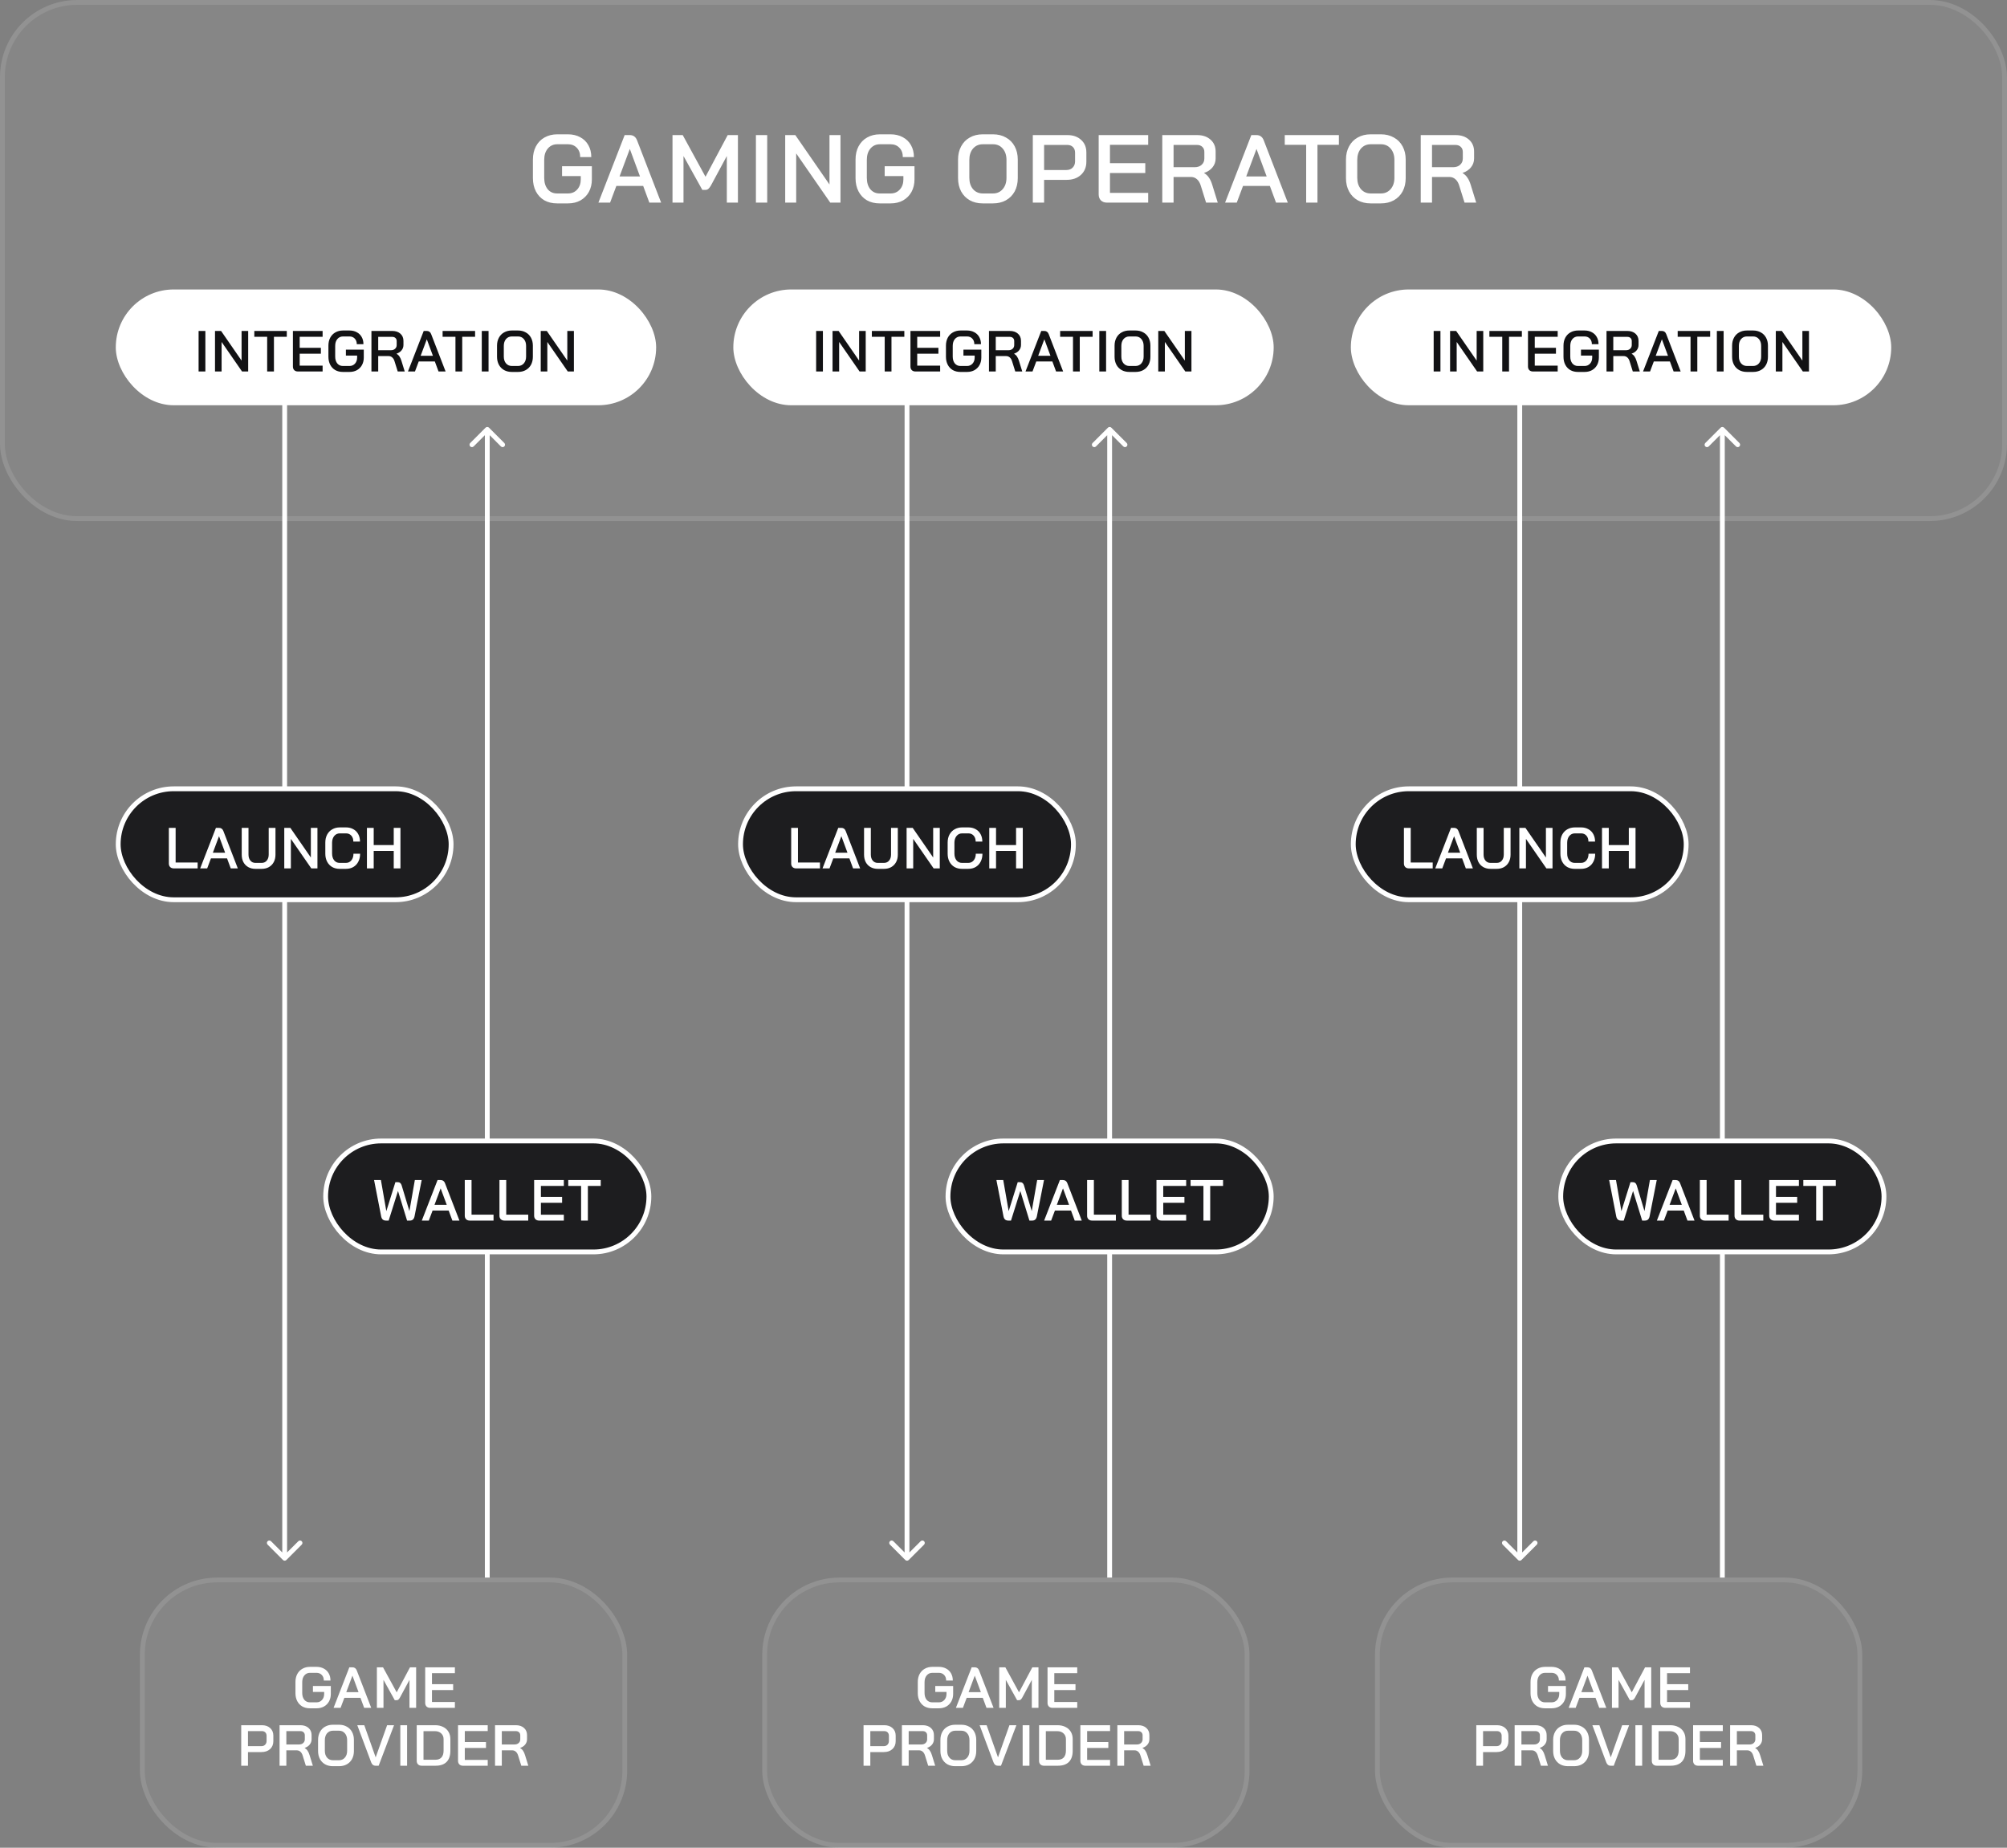 <svg width="416" height="383" viewBox="0 0 416 383" fill="none" xmlns="http://www.w3.org/2000/svg">
<rect x="0" y="0" width="416" height="383" fill="#808080" stroke="none"/>
<path d="M357.354 88.646C357.158 88.451 356.842 88.451 356.646 88.646L353.464 91.828C353.269 92.024 353.269 92.34 353.464 92.535C353.66 92.731 353.976 92.731 354.172 92.535L357 89.707L359.828 92.535C360.024 92.731 360.34 92.731 360.536 92.535C360.731 92.34 360.731 92.024 360.536 91.828L357.354 88.646ZM357.5 327V89H356.5V327H357.5Z" fill="white"/>
<path d="M230.354 88.646C230.158 88.451 229.842 88.451 229.646 88.646L226.464 91.828C226.269 92.024 226.269 92.34 226.464 92.535C226.66 92.731 226.976 92.731 227.172 92.535L230 89.707L232.828 92.535C233.024 92.731 233.34 92.731 233.536 92.535C233.731 92.34 233.731 92.024 233.536 91.828L230.354 88.646ZM230.5 327V89H229.5V327H230.5Z" fill="white"/>
<path d="M101.354 88.646C101.158 88.451 100.842 88.451 100.646 88.646L97.465 91.828C97.269 92.024 97.269 92.34 97.465 92.535C97.66 92.731 97.976 92.731 98.172 92.535L101 89.707L103.828 92.535C104.024 92.731 104.34 92.731 104.536 92.535C104.731 92.34 104.731 92.024 104.536 91.828L101.354 88.646ZM101.5 327V89H100.5V327H101.5Z" fill="white"/>
<path d="M314.652 323.354C314.848 323.549 315.164 323.549 315.359 323.354L318.541 320.172C318.737 319.976 318.737 319.66 318.541 319.464C318.346 319.269 318.03 319.269 317.834 319.464L315.006 322.293L312.177 319.464C311.982 319.269 311.666 319.269 311.47 319.464C311.275 319.66 311.275 319.976 311.47 320.172L314.652 323.354ZM315.506 323L315.506 81L314.506 81L314.506 323L315.506 323Z" fill="white"/>
<path d="M187.646 323.354C187.842 323.549 188.158 323.549 188.354 323.354L191.536 320.172C191.731 319.976 191.731 319.66 191.536 319.464C191.34 319.269 191.024 319.269 190.828 319.464L188 322.293L185.172 319.464C184.976 319.269 184.66 319.269 184.464 319.464C184.269 319.66 184.269 319.976 184.464 320.172L187.646 323.354ZM188.5 323L188.5 81L187.5 81L187.5 323L188.5 323Z" fill="white"/>
<path d="M58.652 323.354C58.848 323.549 59.164 323.549 59.359 323.354L62.541 320.172C62.737 319.976 62.737 319.66 62.541 319.464C62.346 319.269 62.029 319.269 61.834 319.464L59.006 322.293L56.177 319.464C55.982 319.269 55.666 319.269 55.47 319.464C55.275 319.66 55.275 319.976 55.47 320.172L58.652 323.354ZM59.506 323L59.506 81L58.506 81L58.506 323L59.506 323Z" fill="white"/>
<rect x="323.5" y="236.5" width="67" height="23" rx="11.5" fill="#121214"/>
<rect x="323.5" y="236.5" width="67" height="23" rx="11.5" fill="white" fill-opacity="0.05"/>
<path d="M335.985 253C335.729 253 335.517 252.932 335.349 252.796C335.181 252.66 335.065 252.432 335.001 252.112L333.537 244.6H334.953L336.069 250.996H336.093L337.953 245.044H338.481C338.857 245.044 339.113 245.26 339.249 245.692L340.845 250.984H340.869L341.985 244.6H343.401L341.925 252.112C341.861 252.416 341.749 252.64 341.589 252.784C341.437 252.928 341.225 253 340.953 253H340.377L338.505 246.904H338.481L336.561 253H335.985ZM348.998 250.924H345.662L344.882 253H343.43L346.694 244.6H347.33C347.762 244.6 348.062 244.812 348.23 245.236L351.23 253H349.766L348.998 250.924ZM346.058 249.748H348.602L347.342 246.34H347.33L346.058 249.748ZM353.367 253C353.047 253 352.795 252.908 352.611 252.724C352.427 252.54 352.335 252.296 352.335 251.992V244.6H353.739V251.776H358.299V253H353.367ZM360.556 253C360.236 253 359.984 252.908 359.8 252.724C359.616 252.54 359.524 252.296 359.524 251.992V244.6H360.928V251.776H365.488V253H360.556ZM367.745 253C367.433 253 367.181 252.908 366.989 252.724C366.805 252.532 366.713 252.284 366.713 251.98V244.6H372.869V245.812H368.117V248.092H372.509V249.316H368.117V251.788H372.869V253H367.745ZM376.447 245.812H373.783V244.6H380.515V245.812H377.851V253H376.447V245.812Z" fill="white"/>
<rect x="323.5" y="236.5" width="67" height="23" rx="11.5" stroke="white"/>
<rect x="196.494" y="236.5" width="67" height="23" rx="11.5" fill="#121214"/>
<rect x="196.494" y="236.5" width="67" height="23" rx="11.5" fill="white" fill-opacity="0.05"/>
<path d="M208.979 253C208.723 253 208.511 252.932 208.343 252.796C208.175 252.66 208.059 252.432 207.995 252.112L206.531 244.6H207.947L209.063 250.996H209.087L210.947 245.044H211.475C211.851 245.044 212.107 245.26 212.243 245.692L213.839 250.984H213.863L214.979 244.6H216.395L214.919 252.112C214.855 252.416 214.743 252.64 214.583 252.784C214.431 252.928 214.219 253 213.947 253H213.371L211.499 246.904H211.475L209.555 253H208.979ZM221.992 250.924H218.656L217.876 253H216.424L219.688 244.6H220.324C220.756 244.6 221.056 244.812 221.224 245.236L224.224 253H222.76L221.992 250.924ZM219.052 249.748H221.596L220.336 246.34H220.324L219.052 249.748ZM226.361 253C226.041 253 225.789 252.908 225.605 252.724C225.421 252.54 225.329 252.296 225.329 251.992V244.6H226.733V251.776H231.293V253H226.361ZM233.55 253C233.23 253 232.978 252.908 232.794 252.724C232.61 252.54 232.518 252.296 232.518 251.992V244.6H233.922V251.776H238.482V253H233.55ZM240.739 253C240.427 253 240.175 252.908 239.983 252.724C239.799 252.532 239.707 252.284 239.707 251.98V244.6H245.863V245.812H241.111V248.092H245.503V249.316H241.111V251.788H245.863V253H240.739ZM249.441 245.812H246.777V244.6H253.509V245.812H250.845V253H249.441V245.812Z" fill="white"/>
<rect x="196.494" y="236.5" width="67" height="23" rx="11.5" stroke="white"/>
<rect x="67.5" y="236.5" width="67" height="23" rx="11.5" fill="#121214"/>
<rect x="67.5" y="236.5" width="67" height="23" rx="11.5" fill="white" fill-opacity="0.05"/>
<path d="M79.985 253C79.729 253 79.517 252.932 79.349 252.796C79.181 252.66 79.065 252.432 79.001 252.112L77.537 244.6H78.953L80.069 250.996H80.093L81.953 245.044H82.481C82.857 245.044 83.113 245.26 83.249 245.692L84.845 250.984H84.869L85.985 244.6H87.401L85.925 252.112C85.861 252.416 85.749 252.64 85.589 252.784C85.437 252.928 85.225 253 84.953 253H84.377L82.505 246.904H82.481L80.561 253H79.985ZM92.998 250.924H89.662L88.882 253H87.43L90.694 244.6H91.33C91.762 244.6 92.062 244.812 92.23 245.236L95.23 253H93.766L92.998 250.924ZM90.058 249.748H92.602L91.342 246.34H91.33L90.058 249.748ZM97.367 253C97.047 253 96.795 252.908 96.611 252.724C96.427 252.54 96.335 252.296 96.335 251.992V244.6H97.739V251.776H102.299V253H97.367ZM104.556 253C104.236 253 103.984 252.908 103.8 252.724C103.616 252.54 103.524 252.296 103.524 251.992V244.6H104.928V251.776H109.488V253H104.556ZM111.745 253C111.433 253 111.181 252.908 110.989 252.724C110.805 252.532 110.713 252.284 110.713 251.98V244.6H116.869V245.812H112.117V248.092H116.509V249.316H112.117V251.788H116.869V253H111.745ZM120.447 245.812H117.783V244.6H124.515V245.812H121.851V253H120.447V245.812Z" fill="white"/>
<rect x="67.5" y="236.5" width="67" height="23" rx="11.5" stroke="white"/>
<rect x="280.5" y="163.5" width="69" height="23" rx="11.5" fill="#121214"/>
<rect x="280.5" y="163.5" width="69" height="23" rx="11.5" fill="white" fill-opacity="0.05"/>
<path d="M292.031 180C291.711 180 291.459 179.908 291.275 179.724C291.091 179.54 290.999 179.296 290.999 178.992V171.6H292.403V178.776H296.963V180H292.031ZM303.06 177.924H299.724L298.944 180H297.492L300.756 171.6H301.392C301.824 171.6 302.124 171.812 302.292 172.236L305.292 180H303.828L303.06 177.924ZM300.12 176.748H302.664L301.404 173.34H301.392L300.12 176.748ZM308.947 180.096C308.387 180.096 307.891 179.976 307.459 179.736C307.027 179.488 306.691 179.144 306.451 178.704C306.219 178.256 306.103 177.74 306.103 177.156V171.6H307.507V177.132C307.507 177.652 307.639 178.072 307.903 178.392C308.167 178.704 308.515 178.86 308.947 178.86H310.231C310.671 178.86 311.023 178.704 311.287 178.392C311.559 178.072 311.695 177.652 311.695 177.132V171.6H313.099V177.156C313.099 177.74 312.979 178.256 312.739 178.704C312.499 179.144 312.163 179.488 311.731 179.736C311.299 179.976 310.799 180.096 310.231 180.096H308.947ZM314.922 171.6H316.182L320.43 177.744V171.6H321.798V180H320.526L316.29 173.88V180H314.922V171.6ZM326.406 180.096C325.814 180.096 325.294 179.968 324.846 179.712C324.398 179.448 324.05 179.08 323.802 178.608C323.554 178.128 323.43 177.576 323.43 176.952V174.648C323.43 174.024 323.554 173.476 323.802 173.004C324.058 172.524 324.414 172.156 324.87 171.9C325.326 171.636 325.854 171.504 326.454 171.504H327.726C328.294 171.504 328.798 171.628 329.238 171.876C329.678 172.116 330.018 172.46 330.258 172.908C330.498 173.348 330.618 173.86 330.618 174.444H329.238C329.238 173.932 329.098 173.52 328.818 173.208C328.538 172.896 328.174 172.74 327.726 172.74H326.454C325.966 172.74 325.574 172.92 325.278 173.28C324.982 173.64 324.834 174.112 324.834 174.696V176.904C324.834 177.496 324.978 177.972 325.266 178.332C325.554 178.684 325.934 178.86 326.406 178.86H327.702C328.166 178.86 328.542 178.684 328.83 178.332C329.118 177.98 329.262 177.524 329.262 176.964H330.642C330.642 177.588 330.518 178.136 330.27 178.608C330.03 179.08 329.686 179.448 329.238 179.712C328.798 179.968 328.286 180.096 327.702 180.096H326.406ZM332.055 171.6H333.459V175.164H337.611V171.6H339.003V180H337.611V176.388H333.459V180H332.055V171.6Z" fill="white"/>
<rect x="280.5" y="163.5" width="69" height="23" rx="11.5" stroke="white"/>
<rect x="153.494" y="163.5" width="69" height="23" rx="11.5" fill="#121214"/>
<rect x="153.494" y="163.5" width="69" height="23" rx="11.5" fill="white" fill-opacity="0.05"/>
<path d="M165.025 180C164.705 180 164.453 179.908 164.269 179.724C164.085 179.54 163.993 179.296 163.993 178.992V171.6H165.397V178.776H169.957V180H165.025ZM176.055 177.924H172.719L171.939 180H170.487L173.751 171.6H174.387C174.819 171.6 175.119 171.812 175.287 172.236L178.287 180H176.823L176.055 177.924ZM173.115 176.748H175.659L174.399 173.34H174.387L173.115 176.748ZM181.941 180.096C181.381 180.096 180.885 179.976 180.453 179.736C180.021 179.488 179.685 179.144 179.445 178.704C179.213 178.256 179.097 177.74 179.097 177.156V171.6H180.501V177.132C180.501 177.652 180.633 178.072 180.897 178.392C181.161 178.704 181.509 178.86 181.941 178.86H183.225C183.665 178.86 184.017 178.704 184.281 178.392C184.553 178.072 184.689 177.652 184.689 177.132V171.6H186.093V177.156C186.093 177.74 185.973 178.256 185.733 178.704C185.493 179.144 185.157 179.488 184.725 179.736C184.293 179.976 183.793 180.096 183.225 180.096H181.941ZM187.916 171.6H189.176L193.424 177.744V171.6H194.792V180H193.52L189.284 173.88V180H187.916V171.6ZM199.4 180.096C198.808 180.096 198.288 179.968 197.84 179.712C197.392 179.448 197.044 179.08 196.796 178.608C196.548 178.128 196.424 177.576 196.424 176.952V174.648C196.424 174.024 196.548 173.476 196.796 173.004C197.052 172.524 197.408 172.156 197.864 171.9C198.32 171.636 198.848 171.504 199.448 171.504H200.72C201.288 171.504 201.792 171.628 202.232 171.876C202.672 172.116 203.012 172.46 203.252 172.908C203.492 173.348 203.612 173.86 203.612 174.444H202.232C202.232 173.932 202.092 173.52 201.812 173.208C201.532 172.896 201.168 172.74 200.72 172.74H199.448C198.96 172.74 198.568 172.92 198.272 173.28C197.976 173.64 197.828 174.112 197.828 174.696V176.904C197.828 177.496 197.972 177.972 198.26 178.332C198.548 178.684 198.928 178.86 199.4 178.86H200.696C201.16 178.86 201.536 178.684 201.824 178.332C202.112 177.98 202.256 177.524 202.256 176.964H203.636C203.636 177.588 203.512 178.136 203.264 178.608C203.024 179.08 202.68 179.448 202.232 179.712C201.792 179.968 201.28 180.096 200.696 180.096H199.4ZM205.049 171.6H206.453V175.164H210.605V171.6H211.997V180H210.605V176.388H206.453V180H205.049V171.6Z" fill="white"/>
<rect x="153.494" y="163.5" width="69" height="23" rx="11.5" stroke="white"/>
<rect x="24.5" y="163.5" width="69" height="23" rx="11.5" fill="#121214"/>
<rect x="24.5" y="163.5" width="69" height="23" rx="11.5" fill="white" fill-opacity="0.05"/>
<path d="M36.031 180C35.711 180 35.459 179.908 35.275 179.724C35.091 179.54 34.999 179.296 34.999 178.992V171.6H36.403V178.776H40.963V180H36.031ZM47.06 177.924H43.724L42.944 180H41.492L44.756 171.6H45.392C45.824 171.6 46.124 171.812 46.292 172.236L49.292 180H47.828L47.06 177.924ZM44.12 176.748H46.664L45.404 173.34H45.392L44.12 176.748ZM52.947 180.096C52.387 180.096 51.891 179.976 51.459 179.736C51.027 179.488 50.691 179.144 50.451 178.704C50.219 178.256 50.103 177.74 50.103 177.156V171.6H51.507V177.132C51.507 177.652 51.639 178.072 51.903 178.392C52.167 178.704 52.515 178.86 52.947 178.86H54.231C54.671 178.86 55.023 178.704 55.287 178.392C55.559 178.072 55.695 177.652 55.695 177.132V171.6H57.099V177.156C57.099 177.74 56.979 178.256 56.739 178.704C56.499 179.144 56.163 179.488 55.731 179.736C55.299 179.976 54.799 180.096 54.231 180.096H52.947ZM58.922 171.6H60.182L64.43 177.744V171.6H65.798V180H64.526L60.29 173.88V180H58.922V171.6ZM70.406 180.096C69.814 180.096 69.294 179.968 68.846 179.712C68.398 179.448 68.05 179.08 67.802 178.608C67.554 178.128 67.43 177.576 67.43 176.952V174.648C67.43 174.024 67.554 173.476 67.802 173.004C68.058 172.524 68.414 172.156 68.87 171.9C69.326 171.636 69.854 171.504 70.454 171.504H71.726C72.294 171.504 72.798 171.628 73.238 171.876C73.678 172.116 74.018 172.46 74.258 172.908C74.498 173.348 74.618 173.86 74.618 174.444H73.238C73.238 173.932 73.098 173.52 72.818 173.208C72.538 172.896 72.174 172.74 71.726 172.74H70.454C69.966 172.74 69.574 172.92 69.278 173.28C68.982 173.64 68.834 174.112 68.834 174.696V176.904C68.834 177.496 68.978 177.972 69.266 178.332C69.554 178.684 69.934 178.86 70.406 178.86H71.702C72.166 178.86 72.542 178.684 72.83 178.332C73.118 177.98 73.262 177.524 73.262 176.964H74.642C74.642 177.588 74.518 178.136 74.27 178.608C74.03 179.08 73.686 179.448 73.238 179.712C72.798 179.968 72.286 180.096 71.702 180.096H70.406ZM76.055 171.6H77.459V175.164H81.611V171.6H83.003V180H81.611V176.388H77.459V180H76.055V171.6Z" fill="white"/>
<rect x="24.5" y="163.5" width="69" height="23" rx="11.5" stroke="white"/>
<rect width="416" height="108" rx="16" fill="white" fill-opacity="0.05"/>
<path d="M115.46 42.16C114.46 42.16 113.58 41.947 112.82 41.52C112.073 41.08 111.493 40.467 111.08 39.68C110.666 38.88 110.46 37.96 110.46 36.92V33.08C110.46 32.04 110.666 31.127 111.08 30.34C111.506 29.54 112.1 28.927 112.86 28.5C113.633 28.06 114.52 27.84 115.52 27.84H117.72C118.68 27.84 119.526 28.04 120.26 28.44C120.993 28.827 121.56 29.38 121.96 30.1C122.36 30.807 122.56 31.627 122.56 32.56H120.26C120.26 31.76 120.026 31.12 119.56 30.64C119.093 30.147 118.48 29.9 117.72 29.9H115.52C114.706 29.9 114.046 30.2 113.54 30.8C113.046 31.387 112.8 32.173 112.8 33.16V36.84C112.8 37.827 113.04 38.62 113.52 39.22C114.013 39.807 114.66 40.1 115.46 40.1H117.74C118.513 40.1 119.146 39.827 119.64 39.28C120.133 38.733 120.38 38.033 120.38 37.18V36.5H116.5V34.46H122.68V37.18C122.68 38.153 122.473 39.02 122.06 39.78C121.646 40.527 121.066 41.113 120.32 41.54C119.573 41.953 118.713 42.16 117.74 42.16H115.46ZM133.315 38.54H127.755L126.455 42H124.035L129.475 28H130.535C131.255 28 131.755 28.353 132.035 29.06L137.035 42H134.595L133.315 38.54ZM128.415 36.58H132.655L130.555 30.9H130.535L128.415 36.58ZM139.393 28H141.513L146.233 36.64L150.833 28H152.953V42H150.653V32.34L147.353 38.46C147.167 38.78 146.987 39.013 146.813 39.16C146.64 39.293 146.447 39.36 146.233 39.36H145.573L141.673 32.34V42H139.393V28ZM156.682 28H159.022V42H156.682V28ZM162.751 28H164.851L171.931 38.24V28H174.211V42H172.091L165.031 31.8V42H162.751V28ZM182.331 42.16C181.331 42.16 180.451 41.947 179.691 41.52C178.944 41.08 178.364 40.467 177.951 39.68C177.537 38.88 177.331 37.96 177.331 36.92V33.08C177.331 32.04 177.537 31.127 177.951 30.34C178.377 29.54 178.971 28.927 179.731 28.5C180.504 28.06 181.391 27.84 182.391 27.84H184.591C185.551 27.84 186.397 28.04 187.131 28.44C187.864 28.827 188.431 29.38 188.831 30.1C189.231 30.807 189.431 31.627 189.431 32.56H187.131C187.131 31.76 186.897 31.12 186.431 30.64C185.964 30.147 185.351 29.9 184.591 29.9H182.391C181.577 29.9 180.917 30.2 180.411 30.8C179.917 31.387 179.671 32.173 179.671 33.16V36.84C179.671 37.827 179.911 38.62 180.391 39.22C180.884 39.807 181.531 40.1 182.331 40.1H184.611C185.384 40.1 186.017 39.827 186.511 39.28C187.004 38.733 187.251 38.033 187.251 37.18V36.5H183.371V34.46H189.551V37.18C189.551 38.153 189.344 39.02 188.931 39.78C188.517 40.527 187.937 41.113 187.191 41.54C186.444 41.953 185.584 42.16 184.611 42.16H182.331ZM203.699 42.16C202.686 42.16 201.792 41.947 201.019 41.52C200.246 41.08 199.646 40.467 199.219 39.68C198.792 38.88 198.579 37.96 198.579 36.92V33.08C198.579 32.04 198.792 31.127 199.219 30.34C199.646 29.54 200.246 28.927 201.019 28.5C201.792 28.06 202.686 27.84 203.699 27.84H205.819C206.832 27.84 207.726 28.06 208.499 28.5C209.286 28.927 209.892 29.54 210.319 30.34C210.746 31.127 210.959 32.04 210.959 33.08V36.92C210.959 37.96 210.746 38.88 210.319 39.68C209.892 40.467 209.286 41.08 208.499 41.52C207.726 41.947 206.832 42.16 205.819 42.16H203.699ZM205.819 40.1C206.646 40.1 207.319 39.8 207.839 39.2C208.359 38.6 208.619 37.813 208.619 36.84V33.16C208.619 32.187 208.359 31.4 207.839 30.8C207.332 30.2 206.659 29.9 205.819 29.9H203.719C202.879 29.9 202.199 30.2 201.679 30.8C201.172 31.4 200.919 32.187 200.919 33.16V36.84C200.919 37.813 201.172 38.6 201.679 39.2C202.199 39.8 202.879 40.1 203.719 40.1H205.819ZM214.076 28H221.256C222.429 28 223.376 28.333 224.096 29C224.816 29.653 225.176 30.52 225.176 31.6V33.52C225.176 34.653 224.796 35.567 224.036 36.26C223.289 36.94 222.303 37.28 221.076 37.28H216.416V42H214.076V28ZM221.036 35.24C221.583 35.24 222.016 35.073 222.336 34.74C222.669 34.407 222.836 33.973 222.836 33.44V31.66C222.836 31.167 222.689 30.773 222.396 30.48C222.103 30.187 221.709 30.04 221.216 30.04H216.416V35.24H221.036ZM229.448 42C228.928 42 228.508 41.847 228.188 41.54C227.881 41.22 227.728 40.807 227.728 40.3V28H237.988V30.02H230.068V33.82H237.388V35.86H230.068V39.98H237.988V42H229.448ZM240.91 28H248.13C249.277 28 250.204 28.313 250.91 28.94C251.617 29.567 251.97 30.393 251.97 31.42V32.84C251.97 33.533 251.757 34.147 251.33 34.68C250.917 35.2 250.337 35.587 249.59 35.84V35.88C250.017 36.133 250.357 36.46 250.61 36.86C250.877 37.247 251.104 37.753 251.29 38.38L252.41 42H249.99L248.91 38.54C248.737 37.94 248.47 37.48 248.11 37.16C247.75 36.84 247.33 36.68 246.85 36.68H243.25V42H240.91V28ZM247.61 34.66C248.224 34.66 248.71 34.493 249.07 34.16C249.444 33.827 249.63 33.393 249.63 32.86V31.48C249.63 31.053 249.49 30.707 249.21 30.44C248.93 30.173 248.557 30.04 248.09 30.04H243.25V34.66H247.61ZM263.209 38.54H257.649L256.349 42H253.929L259.369 28H260.429C261.149 28 261.649 28.353 261.929 29.06L266.929 42H264.489L263.209 38.54ZM258.309 36.58H262.549L260.449 30.9H260.429L258.309 36.58ZM270.736 30.02H266.296V28H277.516V30.02H273.076V42H270.736V30.02ZM284.105 42.16C283.091 42.16 282.198 41.947 281.425 41.52C280.651 41.08 280.051 40.467 279.625 39.68C279.198 38.88 278.985 37.96 278.985 36.92V33.08C278.985 32.04 279.198 31.127 279.625 30.34C280.051 29.54 280.651 28.927 281.425 28.5C282.198 28.06 283.091 27.84 284.105 27.84H286.225C287.238 27.84 288.131 28.06 288.905 28.5C289.691 28.927 290.298 29.54 290.725 30.34C291.151 31.127 291.365 32.04 291.365 33.08V36.92C291.365 37.96 291.151 38.88 290.725 39.68C290.298 40.467 289.691 41.08 288.905 41.52C288.131 41.947 287.238 42.16 286.225 42.16H284.105ZM286.225 40.1C287.051 40.1 287.725 39.8 288.245 39.2C288.765 38.6 289.025 37.813 289.025 36.84V33.16C289.025 32.187 288.765 31.4 288.245 30.8C287.738 30.2 287.065 29.9 286.225 29.9H284.125C283.285 29.9 282.605 30.2 282.085 30.8C281.578 31.4 281.325 32.187 281.325 33.16V36.84C281.325 37.813 281.578 38.6 282.085 39.2C282.605 39.8 283.285 40.1 284.125 40.1H286.225ZM294.481 28H301.701C302.848 28 303.775 28.313 304.481 28.94C305.188 29.567 305.541 30.393 305.541 31.42V32.84C305.541 33.533 305.328 34.147 304.901 34.68C304.488 35.2 303.908 35.587 303.161 35.84V35.88C303.588 36.133 303.928 36.46 304.181 36.86C304.448 37.247 304.675 37.753 304.861 38.38L305.981 42H303.561L302.481 38.54C302.308 37.94 302.041 37.48 301.681 37.16C301.321 36.84 300.901 36.68 300.421 36.68H296.821V42H294.481V28ZM301.181 34.66C301.795 34.66 302.281 34.493 302.641 34.16C303.015 33.827 303.201 33.393 303.201 32.86V31.48C303.201 31.053 303.061 30.707 302.781 30.44C302.501 30.173 302.128 30.04 301.661 30.04H296.821V34.66H301.181Z" fill="white"/>
<rect x="24" y="60" width="112" height="24" rx="12" fill="white"/>
<path d="M41.164 68.6H42.568V77H41.164V68.6ZM44.565 68.6H45.825L50.073 74.744V68.6H51.441V77H50.169L45.933 70.88V77H44.565V68.6ZM55.377 69.812H52.713V68.6H59.445V69.812H56.781V77H55.377V69.812ZM61.745 77C61.433 77 61.181 76.908 60.989 76.724C60.805 76.532 60.713 76.284 60.713 75.98V68.6H66.869V69.812H62.117V72.092H66.509V73.316H62.117V75.788H66.869V77H61.745ZM71.072 77.096C70.472 77.096 69.944 76.968 69.488 76.712C69.04 76.448 68.692 76.08 68.444 75.608C68.196 75.128 68.072 74.576 68.072 73.952V71.648C68.072 71.024 68.196 70.476 68.444 70.004C68.7 69.524 69.056 69.156 69.512 68.9C69.976 68.636 70.508 68.504 71.108 68.504H72.428C73.004 68.504 73.512 68.624 73.952 68.864C74.392 69.096 74.732 69.428 74.972 69.86C75.212 70.284 75.332 70.776 75.332 71.336H73.952C73.952 70.856 73.812 70.472 73.532 70.184C73.252 69.888 72.884 69.74 72.428 69.74H71.108C70.62 69.74 70.224 69.92 69.92 70.28C69.624 70.632 69.476 71.104 69.476 71.696V73.904C69.476 74.496 69.62 74.972 69.908 75.332C70.204 75.684 70.592 75.86 71.072 75.86H72.44C72.904 75.86 73.284 75.696 73.58 75.368C73.876 75.04 74.024 74.62 74.024 74.108V73.7H71.696V72.476H75.404V74.108C75.404 74.692 75.28 75.212 75.032 75.668C74.784 76.116 74.436 76.468 73.988 76.724C73.54 76.972 73.024 77.096 72.44 77.096H71.072ZM76.99 68.6H81.322C82.01 68.6 82.566 68.788 82.99 69.164C83.414 69.54 83.626 70.036 83.626 70.652V71.504C83.626 71.92 83.498 72.288 83.242 72.608C82.994 72.92 82.646 73.152 82.198 73.304V73.328C82.454 73.48 82.658 73.676 82.81 73.916C82.97 74.148 83.106 74.452 83.218 74.828L83.89 77H82.438L81.79 74.924C81.686 74.564 81.526 74.288 81.31 74.096C81.094 73.904 80.842 73.808 80.554 73.808H78.394V77H76.99V68.6ZM81.01 72.596C81.378 72.596 81.67 72.496 81.886 72.296C82.11 72.096 82.222 71.836 82.222 71.516V70.688C82.222 70.432 82.138 70.224 81.97 70.064C81.802 69.904 81.578 69.824 81.298 69.824H78.394V72.596H81.01ZM90.129 74.924H86.793L86.013 77H84.561L87.825 68.6H88.461C88.893 68.6 89.193 68.812 89.361 69.236L92.361 77H90.897L90.129 74.924ZM87.189 73.748H89.733L88.473 70.34H88.461L87.189 73.748ZM94.405 69.812H91.741V68.6H98.473V69.812H95.809V77H94.405V69.812ZM99.861 68.6H101.265V77H99.861V68.6ZM106.094 77.096C105.486 77.096 104.95 76.968 104.486 76.712C104.022 76.448 103.662 76.08 103.406 75.608C103.15 75.128 103.022 74.576 103.022 73.952V71.648C103.022 71.024 103.15 70.476 103.406 70.004C103.662 69.524 104.022 69.156 104.486 68.9C104.95 68.636 105.486 68.504 106.094 68.504H107.366C107.974 68.504 108.51 68.636 108.974 68.9C109.446 69.156 109.81 69.524 110.066 70.004C110.322 70.476 110.45 71.024 110.45 71.648V73.952C110.45 74.576 110.322 75.128 110.066 75.608C109.81 76.08 109.446 76.448 108.974 76.712C108.51 76.968 107.974 77.096 107.366 77.096H106.094ZM107.366 75.86C107.862 75.86 108.266 75.68 108.578 75.32C108.89 74.96 109.046 74.488 109.046 73.904V71.696C109.046 71.112 108.89 70.64 108.578 70.28C108.274 69.92 107.87 69.74 107.366 69.74H106.106C105.602 69.74 105.194 69.92 104.882 70.28C104.578 70.64 104.426 71.112 104.426 71.696V73.904C104.426 74.488 104.578 74.96 104.882 75.32C105.194 75.68 105.602 75.86 106.106 75.86H107.366ZM112.08 68.6H113.34L117.588 74.744V68.6H118.956V77H117.684L113.448 70.88V77H112.08V68.6Z" fill="#121214"/>
<rect x="152" y="60" width="112" height="24" rx="12" fill="white"/>
<path d="M169.164 68.6H170.568V77H169.164V68.6ZM172.565 68.6H173.825L178.073 74.744V68.6H179.441V77H178.169L173.933 70.88V77H172.565V68.6ZM183.377 69.812H180.713V68.6H187.445V69.812H184.781V77H183.377V69.812ZM189.745 77C189.433 77 189.181 76.908 188.989 76.724C188.805 76.532 188.713 76.284 188.713 75.98V68.6H194.869V69.812H190.117V72.092H194.509V73.316H190.117V75.788H194.869V77H189.745ZM199.072 77.096C198.472 77.096 197.944 76.968 197.488 76.712C197.04 76.448 196.692 76.08 196.444 75.608C196.196 75.128 196.072 74.576 196.072 73.952V71.648C196.072 71.024 196.196 70.476 196.444 70.004C196.7 69.524 197.056 69.156 197.512 68.9C197.976 68.636 198.508 68.504 199.108 68.504H200.428C201.004 68.504 201.512 68.624 201.952 68.864C202.392 69.096 202.732 69.428 202.972 69.86C203.212 70.284 203.332 70.776 203.332 71.336H201.952C201.952 70.856 201.812 70.472 201.532 70.184C201.252 69.888 200.884 69.74 200.428 69.74H199.108C198.62 69.74 198.224 69.92 197.92 70.28C197.624 70.632 197.476 71.104 197.476 71.696V73.904C197.476 74.496 197.62 74.972 197.908 75.332C198.204 75.684 198.592 75.86 199.072 75.86H200.44C200.904 75.86 201.284 75.696 201.58 75.368C201.876 75.04 202.024 74.62 202.024 74.108V73.7H199.696V72.476H203.404V74.108C203.404 74.692 203.28 75.212 203.032 75.668C202.784 76.116 202.436 76.468 201.988 76.724C201.54 76.972 201.024 77.096 200.44 77.096H199.072ZM204.99 68.6H209.322C210.01 68.6 210.566 68.788 210.99 69.164C211.414 69.54 211.626 70.036 211.626 70.652V71.504C211.626 71.92 211.498 72.288 211.242 72.608C210.994 72.92 210.646 73.152 210.198 73.304V73.328C210.454 73.48 210.658 73.676 210.81 73.916C210.97 74.148 211.106 74.452 211.218 74.828L211.89 77H210.438L209.79 74.924C209.686 74.564 209.526 74.288 209.31 74.096C209.094 73.904 208.842 73.808 208.554 73.808H206.394V77H204.99V68.6ZM209.01 72.596C209.378 72.596 209.67 72.496 209.886 72.296C210.11 72.096 210.222 71.836 210.222 71.516V70.688C210.222 70.432 210.138 70.224 209.97 70.064C209.802 69.904 209.578 69.824 209.298 69.824H206.394V72.596H209.01ZM218.129 74.924H214.793L214.013 77H212.561L215.825 68.6H216.461C216.893 68.6 217.193 68.812 217.361 69.236L220.361 77H218.897L218.129 74.924ZM215.189 73.748H217.733L216.473 70.34H216.461L215.189 73.748ZM222.405 69.812H219.741V68.6H226.473V69.812H223.809V77H222.405V69.812ZM227.861 68.6H229.265V77H227.861V68.6ZM234.094 77.096C233.486 77.096 232.95 76.968 232.486 76.712C232.022 76.448 231.662 76.08 231.406 75.608C231.15 75.128 231.022 74.576 231.022 73.952V71.648C231.022 71.024 231.15 70.476 231.406 70.004C231.662 69.524 232.022 69.156 232.486 68.9C232.95 68.636 233.486 68.504 234.094 68.504H235.366C235.974 68.504 236.51 68.636 236.974 68.9C237.446 69.156 237.81 69.524 238.066 70.004C238.322 70.476 238.45 71.024 238.45 71.648V73.952C238.45 74.576 238.322 75.128 238.066 75.608C237.81 76.08 237.446 76.448 236.974 76.712C236.51 76.968 235.974 77.096 235.366 77.096H234.094ZM235.366 75.86C235.862 75.86 236.266 75.68 236.578 75.32C236.89 74.96 237.046 74.488 237.046 73.904V71.696C237.046 71.112 236.89 70.64 236.578 70.28C236.274 69.92 235.87 69.74 235.366 69.74H234.106C233.602 69.74 233.194 69.92 232.882 70.28C232.578 70.64 232.426 71.112 232.426 71.696V73.904C232.426 74.488 232.578 74.96 232.882 75.32C233.194 75.68 233.602 75.86 234.106 75.86H235.366ZM240.08 68.6H241.34L245.588 74.744V68.6H246.956V77H245.684L241.448 70.88V77H240.08V68.6Z" fill="#121214"/>
<rect x="280" y="60" width="112" height="24" rx="12" fill="white"/>
<path d="M297.164 68.6H298.568V77H297.164V68.6ZM300.565 68.6H301.825L306.073 74.744V68.6H307.441V77H306.169L301.933 70.88V77H300.565V68.6ZM311.377 69.812H308.713V68.6H315.445V69.812H312.781V77H311.377V69.812ZM317.745 77C317.433 77 317.181 76.908 316.989 76.724C316.805 76.532 316.713 76.284 316.713 75.98V68.6H322.869V69.812H318.117V72.092H322.509V73.316H318.117V75.788H322.869V77H317.745ZM327.072 77.096C326.472 77.096 325.944 76.968 325.488 76.712C325.04 76.448 324.692 76.08 324.444 75.608C324.196 75.128 324.072 74.576 324.072 73.952V71.648C324.072 71.024 324.196 70.476 324.444 70.004C324.7 69.524 325.056 69.156 325.512 68.9C325.976 68.636 326.508 68.504 327.108 68.504H328.428C329.004 68.504 329.512 68.624 329.952 68.864C330.392 69.096 330.732 69.428 330.972 69.86C331.212 70.284 331.332 70.776 331.332 71.336H329.952C329.952 70.856 329.812 70.472 329.532 70.184C329.252 69.888 328.884 69.74 328.428 69.74H327.108C326.62 69.74 326.224 69.92 325.92 70.28C325.624 70.632 325.476 71.104 325.476 71.696V73.904C325.476 74.496 325.62 74.972 325.908 75.332C326.204 75.684 326.592 75.86 327.072 75.86H328.44C328.904 75.86 329.284 75.696 329.58 75.368C329.876 75.04 330.024 74.62 330.024 74.108V73.7H327.696V72.476H331.404V74.108C331.404 74.692 331.28 75.212 331.032 75.668C330.784 76.116 330.436 76.468 329.988 76.724C329.54 76.972 329.024 77.096 328.44 77.096H327.072ZM332.99 68.6H337.322C338.01 68.6 338.566 68.788 338.99 69.164C339.414 69.54 339.626 70.036 339.626 70.652V71.504C339.626 71.92 339.498 72.288 339.242 72.608C338.994 72.92 338.646 73.152 338.198 73.304V73.328C338.454 73.48 338.658 73.676 338.81 73.916C338.97 74.148 339.106 74.452 339.218 74.828L339.89 77H338.438L337.79 74.924C337.686 74.564 337.526 74.288 337.31 74.096C337.094 73.904 336.842 73.808 336.554 73.808H334.394V77H332.99V68.6ZM337.01 72.596C337.378 72.596 337.67 72.496 337.886 72.296C338.11 72.096 338.222 71.836 338.222 71.516V70.688C338.222 70.432 338.138 70.224 337.97 70.064C337.802 69.904 337.578 69.824 337.298 69.824H334.394V72.596H337.01ZM346.129 74.924H342.793L342.013 77H340.561L343.825 68.6H344.461C344.893 68.6 345.193 68.812 345.361 69.236L348.361 77H346.897L346.129 74.924ZM343.189 73.748H345.733L344.473 70.34H344.461L343.189 73.748ZM350.405 69.812H347.741V68.6H354.473V69.812H351.809V77H350.405V69.812ZM355.861 68.6H357.265V77H355.861V68.6ZM362.094 77.096C361.486 77.096 360.95 76.968 360.486 76.712C360.022 76.448 359.662 76.08 359.406 75.608C359.15 75.128 359.022 74.576 359.022 73.952V71.648C359.022 71.024 359.15 70.476 359.406 70.004C359.662 69.524 360.022 69.156 360.486 68.9C360.95 68.636 361.486 68.504 362.094 68.504H363.366C363.974 68.504 364.51 68.636 364.974 68.9C365.446 69.156 365.81 69.524 366.066 70.004C366.322 70.476 366.45 71.024 366.45 71.648V73.952C366.45 74.576 366.322 75.128 366.066 75.608C365.81 76.08 365.446 76.448 364.974 76.712C364.51 76.968 363.974 77.096 363.366 77.096H362.094ZM363.366 75.86C363.862 75.86 364.266 75.68 364.578 75.32C364.89 74.96 365.046 74.488 365.046 73.904V71.696C365.046 71.112 364.89 70.64 364.578 70.28C364.274 69.92 363.87 69.74 363.366 69.74H362.106C361.602 69.74 361.194 69.92 360.882 70.28C360.578 70.64 360.426 71.112 360.426 71.696V73.904C360.426 74.488 360.578 74.96 360.882 75.32C361.194 75.68 361.602 75.86 362.106 75.86H363.366ZM368.08 68.6H369.34L373.588 74.744V68.6H374.956V77H373.684L369.448 70.88V77H368.08V68.6Z" fill="#121214"/>
<rect x="0.5" y="0.5" width="415" height="107" rx="15.5" stroke="white" stroke-opacity="0.1"/>
<rect x="285" y="327" width="101" height="56" rx="16" fill="white" fill-opacity="0.05"/>
<path d="M320.239 354.096C319.639 354.096 319.111 353.968 318.655 353.712C318.207 353.448 317.859 353.08 317.611 352.608C317.363 352.128 317.239 351.576 317.239 350.952V348.648C317.239 348.024 317.363 347.476 317.611 347.004C317.867 346.524 318.223 346.156 318.679 345.9C319.143 345.636 319.675 345.504 320.275 345.504H321.595C322.171 345.504 322.679 345.624 323.119 345.864C323.559 346.096 323.899 346.428 324.139 346.86C324.379 347.284 324.499 347.776 324.499 348.336H323.119C323.119 347.856 322.979 347.472 322.699 347.184C322.419 346.888 322.051 346.74 321.595 346.74H320.275C319.787 346.74 319.391 346.92 319.087 347.28C318.791 347.632 318.643 348.104 318.643 348.696V350.904C318.643 351.496 318.787 351.972 319.075 352.332C319.371 352.684 319.759 352.86 320.239 352.86H321.607C322.071 352.86 322.451 352.696 322.747 352.368C323.043 352.04 323.191 351.62 323.191 351.108V350.7H320.863V349.476H324.571V351.108C324.571 351.692 324.447 352.212 324.199 352.668C323.951 353.116 323.603 353.468 323.155 353.724C322.707 353.972 322.191 354.096 321.607 354.096H320.239ZM330.712 351.924H327.376L326.596 354H325.144L328.408 345.6H329.044C329.476 345.6 329.776 345.812 329.944 346.236L332.944 354H331.48L330.712 351.924ZM327.772 350.748H330.316L329.056 347.34H329.044L327.772 350.748ZM334.119 345.6H335.391L338.223 350.784L340.983 345.6H342.255V354H340.875V348.204L338.895 351.876C338.783 352.068 338.675 352.208 338.571 352.296C338.467 352.376 338.351 352.416 338.223 352.416H337.827L335.487 348.204V354H334.119V345.6ZM345.164 354C344.852 354 344.6 353.908 344.408 353.724C344.224 353.532 344.132 353.284 344.132 352.98V345.6H350.288V346.812H345.536V349.092H349.928V350.316H345.536V352.788H350.288V354H345.164ZM305.997 357.6H310.305C311.009 357.6 311.577 357.8 312.009 358.2C312.441 358.592 312.657 359.112 312.657 359.76V360.912C312.657 361.592 312.429 362.14 311.973 362.556C311.525 362.964 310.933 363.168 310.197 363.168H307.401V366H305.997V357.6ZM310.173 361.944C310.501 361.944 310.761 361.844 310.953 361.644C311.153 361.444 311.253 361.184 311.253 360.864V359.796C311.253 359.5 311.165 359.264 310.989 359.088C310.813 358.912 310.577 358.824 310.281 358.824H307.401V361.944H310.173ZM313.948 357.6H318.28C318.968 357.6 319.524 357.788 319.948 358.164C320.372 358.54 320.584 359.036 320.584 359.652V360.504C320.584 360.92 320.456 361.288 320.2 361.608C319.952 361.92 319.604 362.152 319.156 362.304V362.328C319.412 362.48 319.616 362.676 319.768 362.916C319.928 363.148 320.064 363.452 320.176 363.828L320.848 366H319.396L318.748 363.924C318.644 363.564 318.484 363.288 318.268 363.096C318.052 362.904 317.8 362.808 317.512 362.808H315.352V366H313.948V357.6ZM317.968 361.596C318.336 361.596 318.628 361.496 318.844 361.296C319.068 361.096 319.18 360.836 319.18 360.516V359.688C319.18 359.432 319.096 359.224 318.928 359.064C318.76 358.904 318.536 358.824 318.256 358.824H315.352V361.596H317.968ZM325.001 366.096C324.393 366.096 323.857 365.968 323.393 365.712C322.929 365.448 322.569 365.08 322.313 364.608C322.057 364.128 321.929 363.576 321.929 362.952V360.648C321.929 360.024 322.057 359.476 322.313 359.004C322.569 358.524 322.929 358.156 323.393 357.9C323.857 357.636 324.393 357.504 325.001 357.504H326.273C326.881 357.504 327.417 357.636 327.881 357.9C328.353 358.156 328.717 358.524 328.973 359.004C329.229 359.476 329.357 360.024 329.357 360.648V362.952C329.357 363.576 329.229 364.128 328.973 364.608C328.717 365.08 328.353 365.448 327.881 365.712C327.417 365.968 326.881 366.096 326.273 366.096H325.001ZM326.273 364.86C326.769 364.86 327.173 364.68 327.485 364.32C327.797 363.96 327.953 363.488 327.953 362.904V360.696C327.953 360.112 327.797 359.64 327.485 359.28C327.181 358.92 326.777 358.74 326.273 358.74H325.013C324.509 358.74 324.101 358.92 323.789 359.28C323.485 359.64 323.333 360.112 323.333 360.696V362.904C323.333 363.488 323.485 363.96 323.789 364.32C324.101 364.68 324.509 364.86 325.013 364.86H326.273ZM333.813 366C333.413 366 333.121 365.768 332.937 365.304L330.057 357.6H331.509L333.861 364.248H333.873L336.237 357.6H337.677L334.485 366H333.813ZM338.976 357.6H340.38V366H338.976V357.6ZM343.409 366C343.097 366 342.845 365.908 342.653 365.724C342.469 365.54 342.377 365.296 342.377 364.992V357.6H346.205C346.829 357.6 347.377 357.72 347.849 357.96C348.329 358.192 348.697 358.524 348.953 358.956C349.217 359.388 349.349 359.888 349.349 360.456V362.904C349.349 363.92 349.085 364.692 348.557 365.22C348.037 365.74 347.269 366 346.253 366H343.409ZM346.217 364.764C346.785 364.764 347.213 364.604 347.501 364.284C347.797 363.956 347.945 363.48 347.945 362.856V360.504C347.945 360.008 347.781 359.608 347.453 359.304C347.125 358.992 346.697 358.836 346.169 358.836H343.781V364.764H346.217ZM351.969 366C351.657 366 351.405 365.908 351.213 365.724C351.029 365.532 350.937 365.284 350.937 364.98V357.6H357.093V358.812H352.341V361.092H356.733V362.316H352.341V364.788H357.093V366H351.969ZM358.607 357.6H362.939C363.627 357.6 364.183 357.788 364.607 358.164C365.031 358.54 365.243 359.036 365.243 359.652V360.504C365.243 360.92 365.115 361.288 364.859 361.608C364.611 361.92 364.263 362.152 363.815 362.304V362.328C364.071 362.48 364.275 362.676 364.427 362.916C364.587 363.148 364.723 363.452 364.835 363.828L365.507 366H364.055L363.407 363.924C363.303 363.564 363.143 363.288 362.927 363.096C362.711 362.904 362.459 362.808 362.171 362.808H360.011V366H358.607V357.6ZM362.627 361.596C362.995 361.596 363.287 361.496 363.503 361.296C363.727 361.096 363.839 360.836 363.839 360.516V359.688C363.839 359.432 363.755 359.224 363.587 359.064C363.419 358.904 363.195 358.824 362.915 358.824H360.011V361.596H362.627Z" fill="white"/>
<rect x="285.5" y="327.5" width="100" height="55" rx="15.5" stroke="white" stroke-opacity="0.1"/>
<rect x="157.994" y="327" width="101" height="56" rx="16" fill="white" fill-opacity="0.05"/>
<path d="M193.233 354.096C192.633 354.096 192.105 353.968 191.649 353.712C191.201 353.448 190.853 353.08 190.605 352.608C190.357 352.128 190.233 351.576 190.233 350.952V348.648C190.233 348.024 190.357 347.476 190.605 347.004C190.861 346.524 191.217 346.156 191.673 345.9C192.137 345.636 192.669 345.504 193.269 345.504H194.589C195.165 345.504 195.673 345.624 196.113 345.864C196.553 346.096 196.893 346.428 197.133 346.86C197.373 347.284 197.493 347.776 197.493 348.336H196.113C196.113 347.856 195.973 347.472 195.693 347.184C195.413 346.888 195.045 346.74 194.589 346.74H193.269C192.781 346.74 192.385 346.92 192.081 347.28C191.785 347.632 191.637 348.104 191.637 348.696V350.904C191.637 351.496 191.781 351.972 192.069 352.332C192.365 352.684 192.753 352.86 193.233 352.86H194.601C195.065 352.86 195.445 352.696 195.741 352.368C196.037 352.04 196.185 351.62 196.185 351.108V350.7H193.857V349.476H197.565V351.108C197.565 351.692 197.441 352.212 197.193 352.668C196.945 353.116 196.597 353.468 196.149 353.724C195.701 353.972 195.185 354.096 194.601 354.096H193.233ZM203.706 351.924H200.37L199.59 354H198.138L201.402 345.6H202.038C202.47 345.6 202.77 345.812 202.938 346.236L205.938 354H204.474L203.706 351.924ZM200.766 350.748H203.31L202.05 347.34H202.038L200.766 350.748ZM207.113 345.6H208.385L211.217 350.784L213.977 345.6H215.249V354H213.869V348.204L211.889 351.876C211.777 352.068 211.669 352.208 211.565 352.296C211.461 352.376 211.345 352.416 211.217 352.416H210.821L208.481 348.204V354H207.113V345.6ZM218.158 354C217.846 354 217.594 353.908 217.402 353.724C217.218 353.532 217.126 353.284 217.126 352.98V345.6H223.282V346.812H218.53V349.092H222.922V350.316H218.53V352.788H223.282V354H218.158ZM178.992 357.6H183.3C184.004 357.6 184.572 357.8 185.004 358.2C185.436 358.592 185.652 359.112 185.652 359.76V360.912C185.652 361.592 185.424 362.14 184.968 362.556C184.52 362.964 183.928 363.168 183.192 363.168H180.396V366H178.992V357.6ZM183.168 361.944C183.496 361.944 183.756 361.844 183.948 361.644C184.148 361.444 184.248 361.184 184.248 360.864V359.796C184.248 359.5 184.16 359.264 183.984 359.088C183.808 358.912 183.572 358.824 183.276 358.824H180.396V361.944H183.168ZM186.943 357.6H191.275C191.963 357.6 192.519 357.788 192.943 358.164C193.367 358.54 193.579 359.036 193.579 359.652V360.504C193.579 360.92 193.451 361.288 193.195 361.608C192.947 361.92 192.599 362.152 192.151 362.304V362.328C192.407 362.48 192.611 362.676 192.763 362.916C192.923 363.148 193.059 363.452 193.171 363.828L193.843 366H192.391L191.743 363.924C191.639 363.564 191.479 363.288 191.263 363.096C191.047 362.904 190.795 362.808 190.507 362.808H188.347V366H186.943V357.6ZM190.963 361.596C191.331 361.596 191.623 361.496 191.839 361.296C192.063 361.096 192.175 360.836 192.175 360.516V359.688C192.175 359.432 192.091 359.224 191.923 359.064C191.755 358.904 191.531 358.824 191.251 358.824H188.347V361.596H190.963ZM197.995 366.096C197.387 366.096 196.851 365.968 196.387 365.712C195.923 365.448 195.563 365.08 195.307 364.608C195.051 364.128 194.923 363.576 194.923 362.952V360.648C194.923 360.024 195.051 359.476 195.307 359.004C195.563 358.524 195.923 358.156 196.387 357.9C196.851 357.636 197.387 357.504 197.995 357.504H199.267C199.875 357.504 200.411 357.636 200.875 357.9C201.347 358.156 201.711 358.524 201.967 359.004C202.223 359.476 202.351 360.024 202.351 360.648V362.952C202.351 363.576 202.223 364.128 201.967 364.608C201.711 365.08 201.347 365.448 200.875 365.712C200.411 365.968 199.875 366.096 199.267 366.096H197.995ZM199.267 364.86C199.763 364.86 200.167 364.68 200.479 364.32C200.791 363.96 200.947 363.488 200.947 362.904V360.696C200.947 360.112 200.791 359.64 200.479 359.28C200.175 358.92 199.771 358.74 199.267 358.74H198.007C197.503 358.74 197.095 358.92 196.783 359.28C196.479 359.64 196.327 360.112 196.327 360.696V362.904C196.327 363.488 196.479 363.96 196.783 364.32C197.095 364.68 197.503 364.86 198.007 364.86H199.267ZM206.807 366C206.407 366 206.115 365.768 205.931 365.304L203.051 357.6H204.503L206.855 364.248H206.867L209.231 357.6H210.671L207.479 366H206.807ZM211.97 357.6H213.374V366H211.97V357.6ZM216.403 366C216.091 366 215.839 365.908 215.647 365.724C215.463 365.54 215.371 365.296 215.371 364.992V357.6H219.199C219.823 357.6 220.371 357.72 220.843 357.96C221.323 358.192 221.691 358.524 221.947 358.956C222.211 359.388 222.343 359.888 222.343 360.456V362.904C222.343 363.92 222.079 364.692 221.551 365.22C221.031 365.74 220.263 366 219.247 366H216.403ZM219.211 364.764C219.779 364.764 220.207 364.604 220.495 364.284C220.791 363.956 220.939 363.48 220.939 362.856V360.504C220.939 360.008 220.775 359.608 220.447 359.304C220.119 358.992 219.691 358.836 219.163 358.836H216.775V364.764H219.211ZM224.964 366C224.652 366 224.4 365.908 224.208 365.724C224.024 365.532 223.932 365.284 223.932 364.98V357.6H230.088V358.812H225.336V361.092H229.728V362.316H225.336V364.788H230.088V366H224.964ZM231.601 357.6H235.933C236.621 357.6 237.177 357.788 237.601 358.164C238.025 358.54 238.237 359.036 238.237 359.652V360.504C238.237 360.92 238.109 361.288 237.853 361.608C237.605 361.92 237.257 362.152 236.809 362.304V362.328C237.065 362.48 237.269 362.676 237.421 362.916C237.581 363.148 237.717 363.452 237.829 363.828L238.501 366H237.049L236.401 363.924C236.297 363.564 236.137 363.288 235.921 363.096C235.705 362.904 235.453 362.808 235.165 362.808H233.005V366H231.601V357.6ZM235.621 361.596C235.989 361.596 236.281 361.496 236.497 361.296C236.721 361.096 236.833 360.836 236.833 360.516V359.688C236.833 359.432 236.749 359.224 236.581 359.064C236.413 358.904 236.189 358.824 235.909 358.824H233.005V361.596H235.621Z" fill="white"/>
<rect x="158.494" y="327.5" width="100" height="55" rx="15.5" stroke="white" stroke-opacity="0.1"/>
<rect x="29" y="327" width="101" height="56" rx="16" fill="white" fill-opacity="0.05"/>
<path d="M64.239 354.096C63.639 354.096 63.111 353.968 62.655 353.712C62.207 353.448 61.859 353.08 61.611 352.608C61.363 352.128 61.239 351.576 61.239 350.952V348.648C61.239 348.024 61.363 347.476 61.611 347.004C61.867 346.524 62.223 346.156 62.679 345.9C63.143 345.636 63.675 345.504 64.275 345.504H65.595C66.171 345.504 66.679 345.624 67.119 345.864C67.559 346.096 67.899 346.428 68.139 346.86C68.379 347.284 68.499 347.776 68.499 348.336H67.119C67.119 347.856 66.979 347.472 66.699 347.184C66.419 346.888 66.051 346.74 65.595 346.74H64.275C63.787 346.74 63.391 346.92 63.087 347.28C62.791 347.632 62.643 348.104 62.643 348.696V350.904C62.643 351.496 62.787 351.972 63.075 352.332C63.371 352.684 63.759 352.86 64.239 352.86H65.607C66.071 352.86 66.451 352.696 66.747 352.368C67.043 352.04 67.191 351.62 67.191 351.108V350.7H64.863V349.476H68.571V351.108C68.571 351.692 68.447 352.212 68.199 352.668C67.951 353.116 67.603 353.468 67.155 353.724C66.707 353.972 66.191 354.096 65.607 354.096H64.239ZM74.712 351.924H71.376L70.596 354H69.144L72.408 345.6H73.044C73.476 345.6 73.776 345.812 73.944 346.236L76.944 354H75.48L74.712 351.924ZM71.772 350.748H74.316L73.056 347.34H73.044L71.772 350.748ZM78.119 345.6H79.391L82.223 350.784L84.983 345.6H86.255V354H84.875V348.204L82.895 351.876C82.783 352.068 82.675 352.208 82.571 352.296C82.467 352.376 82.351 352.416 82.223 352.416H81.827L79.487 348.204V354H78.119V345.6ZM89.164 354C88.852 354 88.6 353.908 88.408 353.724C88.224 353.532 88.132 353.284 88.132 352.98V345.6H94.288V346.812H89.536V349.092H93.928V350.316H89.536V352.788H94.288V354H89.164ZM49.998 357.6H54.306C55.01 357.6 55.578 357.8 56.01 358.2C56.441 358.592 56.657 359.112 56.657 359.76V360.912C56.657 361.592 56.429 362.14 55.974 362.556C55.526 362.964 54.934 363.168 54.197 363.168H51.401V366H49.998V357.6ZM54.173 361.944C54.502 361.944 54.761 361.844 54.953 361.644C55.154 361.444 55.254 361.184 55.254 360.864V359.796C55.254 359.5 55.166 359.264 54.989 359.088C54.813 358.912 54.578 358.824 54.282 358.824H51.401V361.944H54.173ZM57.948 357.6H62.28C62.968 357.6 63.524 357.788 63.948 358.164C64.372 358.54 64.584 359.036 64.584 359.652V360.504C64.584 360.92 64.456 361.288 64.2 361.608C63.952 361.92 63.604 362.152 63.156 362.304V362.328C63.412 362.48 63.616 362.676 63.768 362.916C63.928 363.148 64.064 363.452 64.176 363.828L64.848 366H63.396L62.748 363.924C62.644 363.564 62.484 363.288 62.268 363.096C62.052 362.904 61.8 362.808 61.512 362.808H59.352V366H57.948V357.6ZM61.968 361.596C62.336 361.596 62.628 361.496 62.844 361.296C63.068 361.096 63.18 360.836 63.18 360.516V359.688C63.18 359.432 63.096 359.224 62.928 359.064C62.76 358.904 62.536 358.824 62.256 358.824H59.352V361.596H61.968ZM69.001 366.096C68.393 366.096 67.857 365.968 67.393 365.712C66.929 365.448 66.569 365.08 66.313 364.608C66.057 364.128 65.929 363.576 65.929 362.952V360.648C65.929 360.024 66.057 359.476 66.313 359.004C66.569 358.524 66.929 358.156 67.393 357.9C67.857 357.636 68.393 357.504 69.001 357.504H70.273C70.881 357.504 71.417 357.636 71.881 357.9C72.353 358.156 72.717 358.524 72.973 359.004C73.229 359.476 73.357 360.024 73.357 360.648V362.952C73.357 363.576 73.229 364.128 72.973 364.608C72.717 365.08 72.353 365.448 71.881 365.712C71.417 365.968 70.881 366.096 70.273 366.096H69.001ZM70.273 364.86C70.769 364.86 71.173 364.68 71.485 364.32C71.797 363.96 71.953 363.488 71.953 362.904V360.696C71.953 360.112 71.797 359.64 71.485 359.28C71.181 358.92 70.777 358.74 70.273 358.74H69.013C68.509 358.74 68.101 358.92 67.789 359.28C67.485 359.64 67.333 360.112 67.333 360.696V362.904C67.333 363.488 67.485 363.96 67.789 364.32C68.101 364.68 68.509 364.86 69.013 364.86H70.273ZM77.813 366C77.413 366 77.121 365.768 76.937 365.304L74.057 357.6H75.509L77.861 364.248H77.873L80.237 357.6H81.677L78.485 366H77.813ZM82.976 357.6H84.38V366H82.976V357.6ZM87.409 366C87.097 366 86.845 365.908 86.653 365.724C86.469 365.54 86.377 365.296 86.377 364.992V357.6H90.205C90.829 357.6 91.377 357.72 91.849 357.96C92.329 358.192 92.697 358.524 92.953 358.956C93.217 359.388 93.349 359.888 93.349 360.456V362.904C93.349 363.92 93.085 364.692 92.557 365.22C92.037 365.74 91.269 366 90.253 366H87.409ZM90.217 364.764C90.785 364.764 91.213 364.604 91.501 364.284C91.797 363.956 91.945 363.48 91.945 362.856V360.504C91.945 360.008 91.781 359.608 91.453 359.304C91.125 358.992 90.697 358.836 90.169 358.836H87.781V364.764H90.217ZM95.969 366C95.657 366 95.406 365.908 95.213 365.724C95.029 365.532 94.938 365.284 94.938 364.98V357.6H101.093V358.812H96.341V361.092H100.733V362.316H96.341V364.788H101.093V366H95.969ZM102.607 357.6H106.939C107.627 357.6 108.183 357.788 108.607 358.164C109.031 358.54 109.243 359.036 109.243 359.652V360.504C109.243 360.92 109.115 361.288 108.859 361.608C108.611 361.92 108.263 362.152 107.815 362.304V362.328C108.071 362.48 108.275 362.676 108.427 362.916C108.587 363.148 108.723 363.452 108.835 363.828L109.507 366H108.055L107.407 363.924C107.303 363.564 107.143 363.288 106.927 363.096C106.711 362.904 106.459 362.808 106.171 362.808H104.011V366H102.607V357.6ZM106.627 361.596C106.995 361.596 107.287 361.496 107.503 361.296C107.727 361.096 107.839 360.836 107.839 360.516V359.688C107.839 359.432 107.755 359.224 107.587 359.064C107.419 358.904 107.195 358.824 106.915 358.824H104.011V361.596H106.627Z" fill="white"/>
<rect x="29.5" y="327.5" width="100" height="55" rx="15.5" stroke="white" stroke-opacity="0.1"/>
</svg>
